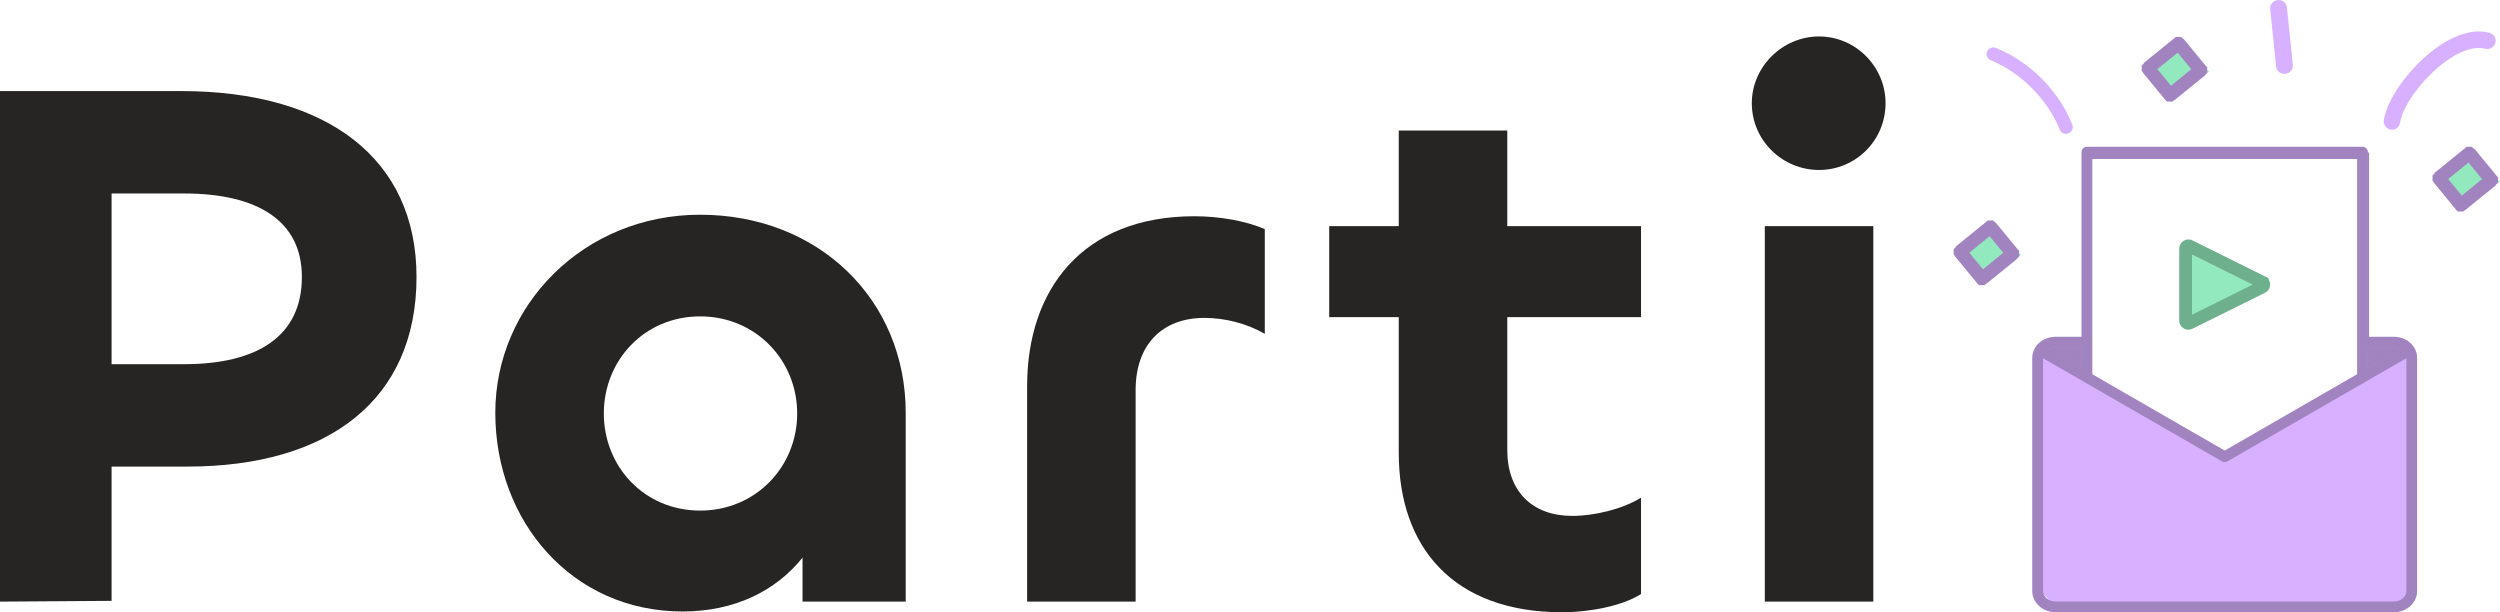 <svg width="392" height="96" viewBox="0 0 392 96" fill="none" xmlns="http://www.w3.org/2000/svg">
<path d="M327.508 59.329L320.339 55.551L322.579 53.328H327.508V59.329Z" fill="#D7B0FF"/>
<path d="M327.508 59.329L320.339 55.551L322.579 53.328H327.508V59.329Z" fill="black" fill-opacity="0.25"/>
<path d="M370.522 59.329V53.328H377.467V55.551L370.522 59.329Z" fill="#D7B0FF"/>
<path d="M370.522 59.329V53.328H377.467V55.551L370.522 59.329Z" fill="black" fill-opacity="0.25"/>
<path d="M370.972 24.433H327.286V58.885L348.793 71.776L370.972 58.885V24.433Z" stroke="#D7B0FF"/>
<path d="M370.972 24.433H327.286V58.885L348.793 71.776L370.972 58.885V24.433Z" stroke="black" stroke-opacity="0.25"/>
<path d="M348.343 71.554L320.339 55.551L319.219 92.003L321.907 94.671L375.675 95.782L377.691 93.559V55.551L348.343 71.554Z" fill="#D7B0FF"/>
<path d="M17.496 94.215V73.161H29.36C51.529 73.161 65.31 62.693 65.31 43.423C65.31 24.867 51.289 14.28 28.401 14.28H0V94.334L17.496 94.215ZM28.88 30.339C40.384 30.339 47.335 34.621 47.335 43.423C47.335 52.702 40.384 57.103 28.88 57.103H17.496V30.339H28.88Z" fill="#262523"/>
<path d="M107.023 95.881C115.172 95.881 121.643 92.669 125.837 87.435V94.334H142.015V64.716C142.015 46.992 128.354 33.669 109.779 33.669C91.564 33.669 77.663 47.825 77.663 64.716C77.663 81.844 89.767 95.881 107.023 95.881ZM109.779 80.06C101.031 80.06 94.68 73.161 94.68 64.835C94.68 56.508 101.031 49.609 109.779 49.609C118.527 49.609 124.998 56.508 124.998 64.835C124.998 73.161 118.527 80.06 109.779 80.06Z" fill="#262523"/>
<path d="M178.068 94.334V61.147C178.068 54.129 182.143 49.847 188.854 49.847C191.969 49.847 195.445 50.679 198.321 52.345V35.929C195.325 34.621 191.13 33.907 187.296 33.907C169.68 33.907 161.052 45.445 161.052 60.552V94.334H178.068Z" fill="#262523"/>
<path d="M244.969 96C249.163 96 254.316 95.048 257.312 93.145V78.038C254.436 79.822 250.002 80.893 246.527 80.893C240.296 80.893 236.341 77.086 236.341 70.544V49.728H257.312V35.454H236.341V20.466H219.324V35.454H208.42V49.728H219.324V71.02C219.324 85.77 227.833 96 244.969 96Z" fill="#262523"/>
<path d="M285.229 26.651C290.981 26.651 295.655 22.012 295.655 16.183C295.655 10.474 290.981 5.716 285.229 5.716C279.477 5.716 274.684 10.474 274.684 16.183C274.684 22.012 279.477 26.651 285.229 26.651ZM276.721 35.454V94.334H293.737V35.454H276.721Z" fill="#262523"/>
<path d="M378.531 54.479C378.527 54.475 378.527 54.471 378.523 54.466C378.285 54.092 377.972 53.773 377.608 53.513C377.599 53.508 377.595 53.5 377.587 53.496C377.566 53.479 377.54 53.466 377.515 53.45C377.413 53.382 377.307 53.315 377.193 53.256C376.651 52.966 376.02 52.807 375.355 52.807H371.281V23.853C371.281 23.63 371.192 23.416 371.035 23.26C370.879 23.105 370.658 23.017 370.438 23.017H327.229C327.004 23.017 326.788 23.105 326.632 23.26C326.475 23.416 326.386 23.634 326.386 23.853V52.807H322.312C321.762 52.807 321.241 52.92 320.771 53.118C320.669 53.16 320.567 53.206 320.47 53.256C319.924 53.546 319.466 53.958 319.14 54.471L319.136 54.479C318.839 54.958 318.662 55.525 318.662 56.122V92.681C318.662 93.151 318.772 93.601 318.962 94.004C319.255 94.609 319.725 95.105 320.305 95.454C320.885 95.799 321.575 96 322.308 96H375.355C376.333 96 377.235 95.647 377.9 95.059C378.235 94.765 378.51 94.408 378.7 94.004C378.895 93.601 379.001 93.151 379.001 92.681V56.122C379.01 55.525 378.832 54.958 378.531 54.479ZM371.285 54.483H375.359C375.757 54.483 376.117 54.584 376.418 54.748L371.285 57.706V54.483ZM328.072 24.689H369.595V58.681L348.836 70.651L328.072 58.685V24.689ZM321.266 54.735C321.567 54.576 321.923 54.483 322.312 54.483H326.382V57.71L321.245 54.748C321.253 54.744 321.262 54.739 321.266 54.735ZM377.316 92.681C377.316 92.895 377.269 93.093 377.176 93.282C377.04 93.563 376.803 93.824 376.49 94.013C376.176 94.202 375.787 94.315 375.359 94.315H322.312C321.74 94.315 321.241 94.109 320.889 93.803C320.716 93.647 320.58 93.471 320.491 93.282C320.402 93.093 320.351 92.891 320.351 92.681V56.172L326.801 59.891L348.408 72.345C348.67 72.496 348.992 72.496 349.259 72.345L370.866 59.886L377.32 56.168V92.681H377.316Z" fill="#D7B0FF"/>
<path d="M378.531 54.479C378.527 54.475 378.527 54.471 378.523 54.466C378.285 54.092 377.972 53.773 377.608 53.513C377.599 53.508 377.595 53.5 377.587 53.496C377.566 53.479 377.54 53.466 377.515 53.45C377.413 53.382 377.307 53.315 377.193 53.256C376.651 52.966 376.02 52.807 375.355 52.807H371.281V23.853C371.281 23.63 371.192 23.416 371.035 23.26C370.879 23.105 370.658 23.017 370.438 23.017H327.229C327.004 23.017 326.788 23.105 326.632 23.26C326.475 23.416 326.386 23.634 326.386 23.853V52.807H322.312C321.762 52.807 321.241 52.92 320.771 53.118C320.669 53.16 320.567 53.206 320.47 53.256C319.924 53.546 319.466 53.958 319.14 54.471L319.136 54.479C318.839 54.958 318.662 55.525 318.662 56.122V92.681C318.662 93.151 318.772 93.601 318.962 94.004C319.255 94.609 319.725 95.105 320.305 95.454C320.885 95.799 321.575 96 322.308 96H375.355C376.333 96 377.235 95.647 377.9 95.059C378.235 94.765 378.51 94.408 378.7 94.004C378.895 93.601 379.001 93.151 379.001 92.681V56.122C379.01 55.525 378.832 54.958 378.531 54.479ZM371.285 54.483H375.359C375.757 54.483 376.117 54.584 376.418 54.748L371.285 57.706V54.483ZM328.072 24.689H369.595V58.681L348.836 70.651L328.072 58.685V24.689ZM321.266 54.735C321.567 54.576 321.923 54.483 322.312 54.483H326.382V57.71L321.245 54.748C321.253 54.744 321.262 54.739 321.266 54.735ZM377.316 92.681C377.316 92.895 377.269 93.093 377.176 93.282C377.04 93.563 376.803 93.824 376.49 94.013C376.176 94.202 375.787 94.315 375.359 94.315H322.312C321.74 94.315 321.241 94.109 320.889 93.803C320.716 93.647 320.58 93.471 320.491 93.282C320.402 93.093 320.351 92.891 320.351 92.681V56.172L326.801 59.891L348.408 72.345C348.67 72.496 348.992 72.496 349.259 72.345L370.866 59.886L377.32 56.168V92.681H377.316Z" fill="black" fill-opacity="0.25"/>
<path d="M375.898 20.047C375.62 20.277 375.238 20.384 374.872 20.323C374.141 20.2 373.687 19.535 373.78 18.835C374.378 15.119 378.439 9.79 382.815 6.955C385.577 5.192 388.179 4.549 390.354 5.143C391.049 5.348 391.472 6.038 391.266 6.728C391.06 7.418 390.364 7.837 389.668 7.632C388.246 7.248 386.283 7.779 384.216 9.122C380.511 11.508 376.821 16.219 376.315 19.235C376.284 19.572 376.114 19.869 375.898 20.047Z" fill="#D7B0FF"/>
<path d="M324.632 20.728C324.533 20.812 324.438 20.85 324.318 20.909C323.772 21.117 323.171 20.865 322.961 20.323C321.101 15.635 316.861 11.354 312.156 9.457C311.621 9.232 311.348 8.617 311.574 8.087C311.8 7.557 312.42 7.286 312.955 7.511C318.262 9.661 322.846 14.243 324.933 19.542C325.105 19.989 324.953 20.456 324.632 20.728Z" fill="#D7B0FF"/>
<path d="M358.185 11.575C357.541 11.575 356.938 11.097 356.897 10.419L355.972 1.444C355.891 0.726 356.414 0.088 357.139 0.008C357.863 -0.072 358.507 0.447 358.588 1.165L359.513 10.139C359.594 10.857 359.071 11.496 358.346 11.575C358.266 11.575 358.225 11.575 358.185 11.575Z" fill="#D7B0FF"/>
<path d="M343.131 50.695C343.052 50.695 342.974 50.674 342.904 50.632C342.843 50.594 342.793 50.541 342.758 50.48C342.724 50.418 342.706 50.35 342.706 50.28V38.965C342.706 38.825 342.779 38.691 342.904 38.614C342.966 38.576 343.038 38.555 343.112 38.551C343.186 38.548 343.26 38.563 343.326 38.596C343.326 38.596 343.326 38.596 343.327 38.596L354.729 44.252C354.729 44.252 354.729 44.253 354.729 44.253C354.8 44.288 354.859 44.342 354.9 44.407C354.941 44.473 354.962 44.547 354.962 44.623C354.962 44.698 354.941 44.773 354.9 44.838C354.859 44.904 354.8 44.958 354.729 44.993C354.729 44.993 354.729 44.993 354.729 44.993L343.324 50.651C343.267 50.679 343.199 50.695 343.131 50.695Z" fill="#93E9BE"/>
<path d="M343.131 50.695C343.052 50.695 342.974 50.674 342.904 50.632C342.843 50.594 342.793 50.541 342.758 50.48C342.724 50.418 342.706 50.35 342.706 50.28V38.965C342.706 38.825 342.779 38.691 342.904 38.614C342.966 38.576 343.038 38.555 343.112 38.551C343.186 38.548 343.26 38.563 343.326 38.596C343.326 38.596 343.326 38.596 343.327 38.596L354.729 44.252C354.729 44.252 354.729 44.253 354.729 44.253C354.8 44.288 354.859 44.342 354.9 44.407C354.941 44.473 354.962 44.547 354.962 44.623C354.962 44.698 354.941 44.773 354.9 44.838C354.859 44.904 354.8 44.958 354.729 44.993C354.729 44.993 354.729 44.993 354.729 44.993L343.324 50.651C343.267 50.679 343.199 50.695 343.131 50.695Z" stroke="#93E9BE" stroke-width="2"/>
<path d="M343.131 50.695C343.052 50.695 342.974 50.674 342.904 50.632C342.843 50.594 342.793 50.541 342.758 50.48C342.724 50.418 342.706 50.35 342.706 50.28V38.965C342.706 38.825 342.779 38.691 342.904 38.614C342.966 38.576 343.038 38.555 343.112 38.551C343.186 38.548 343.26 38.563 343.326 38.596C343.326 38.596 343.326 38.596 343.327 38.596L354.729 44.252C354.729 44.252 354.729 44.253 354.729 44.253C354.8 44.288 354.859 44.342 354.9 44.407C354.941 44.473 354.962 44.547 354.962 44.623C354.962 44.698 354.941 44.773 354.9 44.838C354.859 44.904 354.8 44.958 354.729 44.993C354.729 44.993 354.729 44.993 354.729 44.993L343.324 50.651C343.267 50.679 343.199 50.695 343.131 50.695Z" stroke="black" stroke-opacity="0.25" stroke-width="2"/>
<path d="M311.087 44.385L307.477 39.976L311.087 35.568L316.918 39.976L311.087 44.385Z" fill="#93E9BE"/>
<path d="M311.439 44.481L309.945 44.32L306.503 40.136L308.127 38.817L311.569 43.001L311.439 44.481ZM309.945 44.32L311.569 43.001L311.601 43.033L311.634 43.065L311.666 43.097L311.699 43.129L311.731 43.161L311.764 43.194L311.796 43.226V43.29V43.355V43.419V43.483V43.548V43.612V43.676V43.741V43.805V43.869V43.934V43.998V44.062V44.095L311.764 44.127L311.731 44.159L311.699 44.191L311.666 44.223L311.634 44.256L311.601 44.288L311.569 44.32L311.536 44.352L311.504 44.384L311.471 44.416L311.439 44.449L311.406 44.481L311.342 44.545L311.309 44.577L311.277 44.609L311.244 44.642L311.212 44.674L311.179 44.706H311.114H311.049H310.984H310.919H310.854H310.789H310.725H310.66H310.595H310.53H310.465H310.4H310.335H310.302L310.27 44.674L310.237 44.642L310.205 44.609L310.173 44.577L310.14 44.545L310.108 44.513L310.075 44.481L310.043 44.449L310.01 44.416L309.978 44.384L309.945 44.32ZM316.407 39.139L316.245 40.619L311.439 44.513L310.108 42.904L314.913 38.978L316.407 39.139ZM316.245 40.587L314.913 38.978L314.946 38.946L314.978 38.914L315.011 38.882L315.043 38.849L315.076 38.817L315.108 38.785L315.141 38.753H315.206H315.271H315.336H315.401H315.465H315.53H315.595H315.66H315.725H315.79H315.855H315.92H315.985H316.017L316.05 38.785L316.082 38.817L316.115 38.849L316.147 38.882L316.18 38.914L316.212 38.946L316.245 38.978L316.277 39.01L316.31 39.042L316.342 39.075L316.375 39.107L316.407 39.139L316.44 39.171L316.472 39.203L316.505 39.236L316.537 39.268L316.57 39.3L316.602 39.332V39.396V39.461V39.525V39.589V39.654V39.718V39.782V39.847V39.911V39.976V40.04V40.104V40.169V40.201L316.57 40.233L316.537 40.265L316.505 40.297L316.472 40.33L316.44 40.362L316.407 40.394L316.375 40.426L316.342 40.458L316.31 40.49L316.277 40.523L316.245 40.587ZM311.471 34.795L312.965 34.956L316.407 39.139L314.784 40.458L311.342 36.275L311.471 34.795ZM312.965 34.923L311.342 36.243L311.309 36.211L311.277 36.178L311.244 36.146L311.212 36.114L311.179 36.082L311.147 36.05L311.114 36.017V35.953V35.889V35.824V35.76V35.696V35.631V35.567V35.503V35.438V35.374V35.309V35.245V35.181V35.149L311.147 35.116L311.179 35.084L311.212 35.052L311.244 35.02L311.277 34.988L311.309 34.956L311.342 34.923V34.891L311.374 34.859L311.406 34.827L311.439 34.795L311.471 34.762L311.504 34.73L311.536 34.698L311.569 34.666L311.601 34.634L311.634 34.602L311.666 34.569H311.731H311.796H311.861H311.926H311.991H312.056H312.121H312.186H312.251H312.316H312.381H312.446H312.478H312.511L312.543 34.602L312.575 34.634L312.608 34.666L312.64 34.698L312.673 34.73L312.705 34.762L312.738 34.795L312.77 34.827L312.803 34.859L312.835 34.891L312.965 34.923ZM306.503 40.136L306.666 38.656L311.471 34.762L312.803 36.371L307.997 40.265L306.503 40.136ZM306.666 38.656L307.997 40.265L307.964 40.297L307.932 40.33L307.899 40.362L307.867 40.394L307.835 40.426L307.802 40.458L307.77 40.49H307.705H307.64H307.575H307.51H307.445H307.38H307.315H307.25H307.185H307.12H307.055H306.99H306.958H306.925L306.893 40.458L306.86 40.426L306.828 40.394L306.795 40.362L306.763 40.33L306.73 40.297L306.698 40.265L306.666 40.233L306.633 40.201L306.601 40.169L306.568 40.136L306.536 40.104L306.503 40.072L306.471 40.04L306.438 40.008L306.406 39.976L306.373 39.943L306.341 39.911V39.847V39.782V39.718V39.654V39.589V39.525V39.461V39.396V39.332V39.268V39.203V39.139V39.107V39.075L306.373 39.042L306.406 39.01L306.438 38.978L306.471 38.946L306.503 38.914L306.536 38.882L306.568 38.849L306.601 38.817L306.633 38.785L306.666 38.753V38.656Z" fill="#D7B0FF"/>
<path d="M311.439 44.481L309.945 44.32L306.503 40.136L308.127 38.817L311.569 43.001L311.439 44.481ZM309.945 44.32L311.569 43.001L311.601 43.033L311.634 43.065L311.666 43.097L311.699 43.129L311.731 43.161L311.764 43.194L311.796 43.226V43.29V43.355V43.419V43.483V43.548V43.612V43.676V43.741V43.805V43.869V43.934V43.998V44.062V44.095L311.764 44.127L311.731 44.159L311.699 44.191L311.666 44.223L311.634 44.256L311.601 44.288L311.569 44.32L311.536 44.352L311.504 44.384L311.471 44.416L311.439 44.449L311.406 44.481L311.342 44.545L311.309 44.577L311.277 44.609L311.244 44.642L311.212 44.674L311.179 44.706H311.114H311.049H310.984H310.919H310.854H310.789H310.725H310.66H310.595H310.53H310.465H310.4H310.335H310.302L310.27 44.674L310.237 44.642L310.205 44.609L310.173 44.577L310.14 44.545L310.108 44.513L310.075 44.481L310.043 44.449L310.01 44.416L309.978 44.384L309.945 44.32ZM316.407 39.139L316.245 40.619L311.439 44.513L310.108 42.904L314.913 38.978L316.407 39.139ZM316.245 40.587L314.913 38.978L314.946 38.946L314.978 38.914L315.011 38.882L315.043 38.849L315.076 38.817L315.108 38.785L315.141 38.753H315.206H315.271H315.336H315.401H315.465H315.53H315.595H315.66H315.725H315.79H315.855H315.92H315.985H316.017L316.05 38.785L316.082 38.817L316.115 38.849L316.147 38.882L316.18 38.914L316.212 38.946L316.245 38.978L316.277 39.01L316.31 39.042L316.342 39.075L316.375 39.107L316.407 39.139L316.44 39.171L316.472 39.203L316.505 39.236L316.537 39.268L316.57 39.3L316.602 39.332V39.396V39.461V39.525V39.589V39.654V39.718V39.782V39.847V39.911V39.976V40.04V40.104V40.169V40.201L316.57 40.233L316.537 40.265L316.505 40.297L316.472 40.33L316.44 40.362L316.407 40.394L316.375 40.426L316.342 40.458L316.31 40.49L316.277 40.523L316.245 40.587ZM311.471 34.795L312.965 34.956L316.407 39.139L314.784 40.458L311.342 36.275L311.471 34.795ZM312.965 34.923L311.342 36.243L311.309 36.211L311.277 36.178L311.244 36.146L311.212 36.114L311.179 36.082L311.147 36.05L311.114 36.017V35.953V35.889V35.824V35.76V35.696V35.631V35.567V35.503V35.438V35.374V35.309V35.245V35.181V35.149L311.147 35.116L311.179 35.084L311.212 35.052L311.244 35.02L311.277 34.988L311.309 34.956L311.342 34.923V34.891L311.374 34.859L311.406 34.827L311.439 34.795L311.471 34.762L311.504 34.73L311.536 34.698L311.569 34.666L311.601 34.634L311.634 34.602L311.666 34.569H311.731H311.796H311.861H311.926H311.991H312.056H312.121H312.186H312.251H312.316H312.381H312.446H312.478H312.511L312.543 34.602L312.575 34.634L312.608 34.666L312.64 34.698L312.673 34.73L312.705 34.762L312.738 34.795L312.77 34.827L312.803 34.859L312.835 34.891L312.965 34.923ZM306.503 40.136L306.666 38.656L311.471 34.762L312.803 36.371L307.997 40.265L306.503 40.136ZM306.666 38.656L307.997 40.265L307.964 40.297L307.932 40.33L307.899 40.362L307.867 40.394L307.835 40.426L307.802 40.458L307.77 40.49H307.705H307.64H307.575H307.51H307.445H307.38H307.315H307.25H307.185H307.12H307.055H306.99H306.958H306.925L306.893 40.458L306.86 40.426L306.828 40.394L306.795 40.362L306.763 40.33L306.73 40.297L306.698 40.265L306.666 40.233L306.633 40.201L306.601 40.169L306.568 40.136L306.536 40.104L306.503 40.072L306.471 40.04L306.438 40.008L306.406 39.976L306.373 39.943L306.341 39.911V39.847V39.782V39.718V39.654V39.589V39.525V39.461V39.396V39.332V39.268V39.203V39.139V39.107V39.075L306.373 39.042L306.406 39.01L306.438 38.978L306.471 38.946L306.503 38.914L306.536 38.882L306.568 38.849L306.601 38.817L306.633 38.785L306.666 38.753V38.656Z" fill="black" fill-opacity="0.25"/>
<path d="M340.569 15.603L336.959 11.195L340.569 6.787L346.4 11.195L340.569 15.603Z" fill="#93E9BE"/>
<path d="M340.921 15.7L339.427 15.539L335.985 11.355L337.609 10.036L341.051 14.219L340.921 15.7ZM339.427 15.539L341.051 14.219L341.083 14.252L341.116 14.284L341.148 14.316L341.181 14.348L341.213 14.38L341.246 14.412L341.278 14.444V14.509V14.573V14.638V14.702V14.766V14.831V14.895V14.959V15.024V15.088V15.152V15.217V15.281V15.313L341.246 15.346L341.213 15.378L341.181 15.41L341.148 15.442L341.116 15.474L341.083 15.507L341.051 15.539L341.018 15.571L340.986 15.603L340.953 15.635L340.921 15.667L340.888 15.7L340.823 15.764L340.791 15.796L340.759 15.828L340.726 15.861L340.694 15.893L340.661 15.925H340.596H340.531H340.466H340.401H340.336H340.271H340.207H340.142H340.077H340.012H339.947H339.882H339.817H339.784L339.752 15.893L339.719 15.861L339.687 15.828L339.654 15.796L339.622 15.764L339.59 15.732L339.557 15.7L339.525 15.667L339.492 15.635L339.46 15.603L339.427 15.539ZM345.889 10.358L345.727 11.838L340.921 15.732L339.59 14.123L344.395 10.197L345.889 10.358ZM345.727 11.806L344.395 10.197L344.428 10.165L344.46 10.132L344.493 10.1L344.525 10.068L344.558 10.036L344.59 10.004L344.623 9.972H344.688H344.753H344.818H344.883H344.947H345.012H345.077H345.142H345.207H345.272H345.337H345.402H345.467H345.499L345.532 10.004L345.564 10.036L345.597 10.068L345.629 10.1L345.662 10.132L345.694 10.165L345.727 10.197L345.759 10.229L345.792 10.261L345.824 10.293L345.857 10.325L345.889 10.358L345.922 10.39L345.954 10.422L345.987 10.454L346.019 10.486L346.052 10.519L346.084 10.551V10.615V10.68V10.744V10.808V10.873V10.937V11.001V11.066V11.13V11.194V11.259V11.323V11.387V11.42L346.052 11.452L346.019 11.484L345.987 11.516L345.954 11.548L345.922 11.581L345.889 11.613L345.857 11.645L345.824 11.677L345.792 11.709L345.759 11.741L345.727 11.806ZM340.953 6.013L342.447 6.174L345.889 10.358L344.266 11.677L340.823 7.494L340.953 6.013ZM342.447 6.142L340.823 7.461L340.791 7.429L340.759 7.397L340.726 7.365L340.694 7.333L340.661 7.301L340.629 7.268L340.596 7.236V7.172V7.107V7.043V6.979V6.914V6.85V6.786V6.721V6.657V6.593V6.528V6.464V6.4V6.367L340.629 6.335L340.661 6.303L340.694 6.271L340.726 6.239L340.759 6.206L340.791 6.174L340.823 6.142V6.11L340.856 6.078L340.888 6.046L340.921 6.013L340.953 5.981L340.986 5.949L341.018 5.917L341.051 5.885L341.083 5.852L341.116 5.82L341.148 5.788H341.213H341.278H341.343H341.408H341.473H341.538H341.603H341.668H341.733H341.798H341.863H341.928H341.96H341.992L342.025 5.82L342.057 5.852L342.09 5.885L342.122 5.917L342.155 5.949L342.187 5.981L342.22 6.013L342.252 6.046L342.285 6.078L342.317 6.11L342.447 6.142ZM335.985 11.355L336.147 9.875L340.953 5.981L342.285 7.59L337.479 11.484L335.985 11.355ZM336.147 9.875L337.479 11.484L337.446 11.516L337.414 11.548L337.381 11.581L337.349 11.613L337.316 11.645L337.284 11.677L337.252 11.709H337.187H337.122H337.057H336.992H336.927H336.862H336.797H336.732H336.667H336.602H336.537H336.472H336.44H336.407L336.375 11.677L336.342 11.645L336.31 11.613L336.277 11.581L336.245 11.548L336.212 11.516L336.18 11.484L336.147 11.452L336.115 11.42L336.083 11.387L336.05 11.355L336.018 11.323L335.985 11.291L335.953 11.259L335.92 11.226L335.888 11.194L335.855 11.162L335.823 11.13V11.066V11.001V10.937V10.873V10.808V10.744V10.68V10.615V10.551V10.486V10.422V10.358V10.325V10.293L335.855 10.261L335.888 10.229L335.92 10.197L335.953 10.165L335.985 10.132L336.018 10.1L336.05 10.068L336.083 10.036L336.115 10.004L336.147 9.972V9.875Z" fill="#D7B0FF"/>
<path d="M340.921 15.7L339.427 15.539L335.985 11.355L337.609 10.036L341.051 14.219L340.921 15.7ZM339.427 15.539L341.051 14.219L341.083 14.252L341.116 14.284L341.148 14.316L341.181 14.348L341.213 14.38L341.246 14.412L341.278 14.444V14.509V14.573V14.638V14.702V14.766V14.831V14.895V14.959V15.024V15.088V15.152V15.217V15.281V15.313L341.246 15.346L341.213 15.378L341.181 15.41L341.148 15.442L341.116 15.474L341.083 15.507L341.051 15.539L341.018 15.571L340.986 15.603L340.953 15.635L340.921 15.667L340.888 15.7L340.823 15.764L340.791 15.796L340.759 15.828L340.726 15.861L340.694 15.893L340.661 15.925H340.596H340.531H340.466H340.401H340.336H340.271H340.207H340.142H340.077H340.012H339.947H339.882H339.817H339.784L339.752 15.893L339.719 15.861L339.687 15.828L339.654 15.796L339.622 15.764L339.59 15.732L339.557 15.7L339.525 15.667L339.492 15.635L339.46 15.603L339.427 15.539ZM345.889 10.358L345.727 11.838L340.921 15.732L339.59 14.123L344.395 10.197L345.889 10.358ZM345.727 11.806L344.395 10.197L344.428 10.165L344.46 10.132L344.493 10.1L344.525 10.068L344.558 10.036L344.59 10.004L344.623 9.972H344.688H344.753H344.818H344.883H344.947H345.012H345.077H345.142H345.207H345.272H345.337H345.402H345.467H345.499L345.532 10.004L345.564 10.036L345.597 10.068L345.629 10.1L345.662 10.132L345.694 10.165L345.727 10.197L345.759 10.229L345.792 10.261L345.824 10.293L345.857 10.325L345.889 10.358L345.922 10.39L345.954 10.422L345.987 10.454L346.019 10.486L346.052 10.519L346.084 10.551V10.615V10.68V10.744V10.808V10.873V10.937V11.001V11.066V11.13V11.194V11.259V11.323V11.387V11.42L346.052 11.452L346.019 11.484L345.987 11.516L345.954 11.548L345.922 11.581L345.889 11.613L345.857 11.645L345.824 11.677L345.792 11.709L345.759 11.741L345.727 11.806ZM340.953 6.013L342.447 6.174L345.889 10.358L344.266 11.677L340.823 7.494L340.953 6.013ZM342.447 6.142L340.823 7.461L340.791 7.429L340.759 7.397L340.726 7.365L340.694 7.333L340.661 7.301L340.629 7.268L340.596 7.236V7.172V7.107V7.043V6.979V6.914V6.85V6.786V6.721V6.657V6.593V6.528V6.464V6.4V6.367L340.629 6.335L340.661 6.303L340.694 6.271L340.726 6.239L340.759 6.206L340.791 6.174L340.823 6.142V6.11L340.856 6.078L340.888 6.046L340.921 6.013L340.953 5.981L340.986 5.949L341.018 5.917L341.051 5.885L341.083 5.852L341.116 5.82L341.148 5.788H341.213H341.278H341.343H341.408H341.473H341.538H341.603H341.668H341.733H341.798H341.863H341.928H341.96H341.992L342.025 5.82L342.057 5.852L342.09 5.885L342.122 5.917L342.155 5.949L342.187 5.981L342.22 6.013L342.252 6.046L342.285 6.078L342.317 6.11L342.447 6.142ZM335.985 11.355L336.147 9.875L340.953 5.981L342.285 7.59L337.479 11.484L335.985 11.355ZM336.147 9.875L337.479 11.484L337.446 11.516L337.414 11.548L337.381 11.581L337.349 11.613L337.316 11.645L337.284 11.677L337.252 11.709H337.187H337.122H337.057H336.992H336.927H336.862H336.797H336.732H336.667H336.602H336.537H336.472H336.44H336.407L336.375 11.677L336.342 11.645L336.31 11.613L336.277 11.581L336.245 11.548L336.212 11.516L336.18 11.484L336.147 11.452L336.115 11.42L336.083 11.387L336.05 11.355L336.018 11.323L335.985 11.291L335.953 11.259L335.92 11.226L335.888 11.194L335.855 11.162L335.823 11.13V11.066V11.001V10.937V10.873V10.808V10.744V10.68V10.615V10.551V10.486V10.422V10.358V10.325V10.293L335.855 10.261L335.888 10.229L335.92 10.197L335.953 10.165L335.985 10.132L336.018 10.1L336.05 10.068L336.083 10.036L336.115 10.004L336.147 9.972V9.875Z" fill="black" fill-opacity="0.25"/>
<path d="M386.167 32.832L382.557 28.424L386.167 24.016L391.999 28.424L386.167 32.832Z" fill="#93E9BE"/>
<path d="M386.52 32.928L385.026 32.767L381.584 28.584L383.207 27.264L386.65 31.448L386.52 32.928ZM385.026 32.767L386.65 31.448L386.682 31.48L386.714 31.512L386.747 31.544L386.779 31.576L386.812 31.609L386.844 31.641L386.877 31.673V31.737V31.802V31.866V31.93V31.995V32.059V32.124V32.188V32.252V32.317V32.381V32.445V32.51V32.542L386.844 32.574L386.812 32.606L386.779 32.639L386.747 32.671L386.714 32.703L386.682 32.735L386.65 32.767L386.617 32.799L386.585 32.831L386.552 32.864L386.52 32.896L386.487 32.928L386.422 32.992L386.39 33.025L386.357 33.057L386.325 33.089L386.292 33.121L386.26 33.153H386.195H386.13H386.065H386H385.935H385.87H385.805H385.74H385.675H385.61H385.545H385.481H385.416H385.383L385.351 33.121L385.318 33.089L385.286 33.057L385.253 33.025L385.221 32.992L385.188 32.96L385.156 32.928L385.123 32.896L385.091 32.864L385.058 32.831L385.026 32.767ZM391.488 27.586L391.325 29.067L386.52 32.96L385.188 31.351L389.994 27.425L391.488 27.586ZM391.325 29.034L389.994 27.425L390.027 27.393L390.059 27.361L390.092 27.329L390.124 27.297L390.156 27.264L390.189 27.232L390.221 27.2H390.286H390.351H390.416H390.481H390.546H390.611H390.676H390.741H390.806H390.871H390.936H391.001H391.066H391.098L391.131 27.232L391.163 27.264L391.196 27.297L391.228 27.329L391.261 27.361L391.293 27.393L391.325 27.425L391.358 27.457L391.39 27.49L391.423 27.522L391.455 27.554L391.488 27.586L391.52 27.618L391.553 27.651L391.585 27.683L391.618 27.715L391.65 27.747L391.683 27.779V27.844V27.908V27.972V28.037V28.101V28.165V28.23V28.294V28.358V28.423V28.487V28.552V28.616V28.648L391.65 28.68L391.618 28.712L391.585 28.745L391.553 28.777L391.52 28.809L391.488 28.841L391.455 28.873L391.423 28.906L391.39 28.938L391.358 28.97L391.325 29.034ZM386.552 23.242L388.046 23.403L391.488 27.586L389.864 28.906L386.422 24.722L386.552 23.242ZM388.046 23.371L386.422 24.69L386.39 24.658L386.357 24.626L386.325 24.593L386.292 24.561L386.26 24.529L386.227 24.497L386.195 24.465V24.4V24.336V24.272V24.207V24.143V24.078V24.014V23.95V23.886V23.821V23.757V23.692V23.628V23.596L386.227 23.564L386.26 23.532L386.292 23.499L386.325 23.467L386.357 23.435L386.39 23.403L386.422 23.371V23.338L386.455 23.306L386.487 23.274L386.52 23.242L386.552 23.21L386.585 23.177L386.617 23.145L386.65 23.113L386.682 23.081L386.714 23.049L386.747 23.017H386.812H386.877H386.942H387.007H387.072H387.137H387.202H387.266H387.331H387.396H387.461H387.526H387.559H387.591L387.624 23.049L387.656 23.081L387.689 23.113L387.721 23.145L387.754 23.177L387.786 23.21L387.819 23.242L387.851 23.274L387.883 23.306L387.916 23.338L388.046 23.371ZM381.584 28.584L381.746 27.104L386.552 23.21L387.883 24.819L383.078 28.712L381.584 28.584ZM381.746 27.104L383.078 28.712L383.045 28.745L383.013 28.777L382.98 28.809L382.948 28.841L382.915 28.873L382.883 28.906L382.85 28.938H382.785H382.72H382.655H382.591H382.526H382.461H382.396H382.331H382.266H382.201H382.136H382.071H382.038H382.006L381.974 28.906L381.941 28.873L381.909 28.841L381.876 28.809L381.844 28.777L381.811 28.745L381.779 28.712L381.746 28.68L381.714 28.648L381.681 28.616L381.649 28.584L381.616 28.552L381.584 28.519L381.551 28.487L381.519 28.455L381.486 28.423L381.454 28.391L381.422 28.358V28.294V28.23V28.165V28.101V28.037V27.972V27.908V27.844V27.779V27.715V27.651V27.586V27.554V27.522L381.454 27.49L381.486 27.457L381.519 27.425L381.551 27.393L381.584 27.361L381.616 27.329L381.649 27.297L381.681 27.264L381.714 27.232L381.746 27.2V27.104Z" fill="#D7B0FF"/>
<path d="M386.52 32.928L385.026 32.767L381.584 28.584L383.207 27.264L386.65 31.448L386.52 32.928ZM385.026 32.767L386.65 31.448L386.682 31.48L386.714 31.512L386.747 31.544L386.779 31.576L386.812 31.609L386.844 31.641L386.877 31.673V31.737V31.802V31.866V31.93V31.995V32.059V32.124V32.188V32.252V32.317V32.381V32.445V32.51V32.542L386.844 32.574L386.812 32.606L386.779 32.639L386.747 32.671L386.714 32.703L386.682 32.735L386.65 32.767L386.617 32.799L386.585 32.831L386.552 32.864L386.52 32.896L386.487 32.928L386.422 32.992L386.39 33.025L386.357 33.057L386.325 33.089L386.292 33.121L386.26 33.153H386.195H386.13H386.065H386H385.935H385.87H385.805H385.74H385.675H385.61H385.545H385.481H385.416H385.383L385.351 33.121L385.318 33.089L385.286 33.057L385.253 33.025L385.221 32.992L385.188 32.96L385.156 32.928L385.123 32.896L385.091 32.864L385.058 32.831L385.026 32.767ZM391.488 27.586L391.325 29.067L386.52 32.96L385.188 31.351L389.994 27.425L391.488 27.586ZM391.325 29.034L389.994 27.425L390.027 27.393L390.059 27.361L390.092 27.329L390.124 27.297L390.156 27.264L390.189 27.232L390.221 27.2H390.286H390.351H390.416H390.481H390.546H390.611H390.676H390.741H390.806H390.871H390.936H391.001H391.066H391.098L391.131 27.232L391.163 27.264L391.196 27.297L391.228 27.329L391.261 27.361L391.293 27.393L391.325 27.425L391.358 27.457L391.39 27.49L391.423 27.522L391.455 27.554L391.488 27.586L391.52 27.618L391.553 27.651L391.585 27.683L391.618 27.715L391.65 27.747L391.683 27.779V27.844V27.908V27.972V28.037V28.101V28.165V28.23V28.294V28.358V28.423V28.487V28.552V28.616V28.648L391.65 28.68L391.618 28.712L391.585 28.745L391.553 28.777L391.52 28.809L391.488 28.841L391.455 28.873L391.423 28.906L391.39 28.938L391.358 28.97L391.325 29.034ZM386.552 23.242L388.046 23.403L391.488 27.586L389.864 28.906L386.422 24.722L386.552 23.242ZM388.046 23.371L386.422 24.69L386.39 24.658L386.357 24.626L386.325 24.593L386.292 24.561L386.26 24.529L386.227 24.497L386.195 24.465V24.4V24.336V24.272V24.207V24.143V24.078V24.014V23.95V23.886V23.821V23.757V23.692V23.628V23.596L386.227 23.564L386.26 23.532L386.292 23.499L386.325 23.467L386.357 23.435L386.39 23.403L386.422 23.371V23.338L386.455 23.306L386.487 23.274L386.52 23.242L386.552 23.21L386.585 23.177L386.617 23.145L386.65 23.113L386.682 23.081L386.714 23.049L386.747 23.017H386.812H386.877H386.942H387.007H387.072H387.137H387.202H387.266H387.331H387.396H387.461H387.526H387.559H387.591L387.624 23.049L387.656 23.081L387.689 23.113L387.721 23.145L387.754 23.177L387.786 23.21L387.819 23.242L387.851 23.274L387.883 23.306L387.916 23.338L388.046 23.371ZM381.584 28.584L381.746 27.104L386.552 23.21L387.883 24.819L383.078 28.712L381.584 28.584ZM381.746 27.104L383.078 28.712L383.045 28.745L383.013 28.777L382.98 28.809L382.948 28.841L382.915 28.873L382.883 28.906L382.85 28.938H382.785H382.72H382.655H382.591H382.526H382.461H382.396H382.331H382.266H382.201H382.136H382.071H382.038H382.006L381.974 28.906L381.941 28.873L381.909 28.841L381.876 28.809L381.844 28.777L381.811 28.745L381.779 28.712L381.746 28.68L381.714 28.648L381.681 28.616L381.649 28.584L381.616 28.552L381.584 28.519L381.551 28.487L381.519 28.455L381.486 28.423L381.454 28.391L381.422 28.358V28.294V28.23V28.165V28.101V28.037V27.972V27.908V27.844V27.779V27.715V27.651V27.586V27.554V27.522L381.454 27.49L381.486 27.457L381.519 27.425L381.551 27.393L381.584 27.361L381.616 27.329L381.649 27.297L381.681 27.264L381.714 27.232L381.746 27.2V27.104Z" fill="black" fill-opacity="0.25"/>
</svg>
